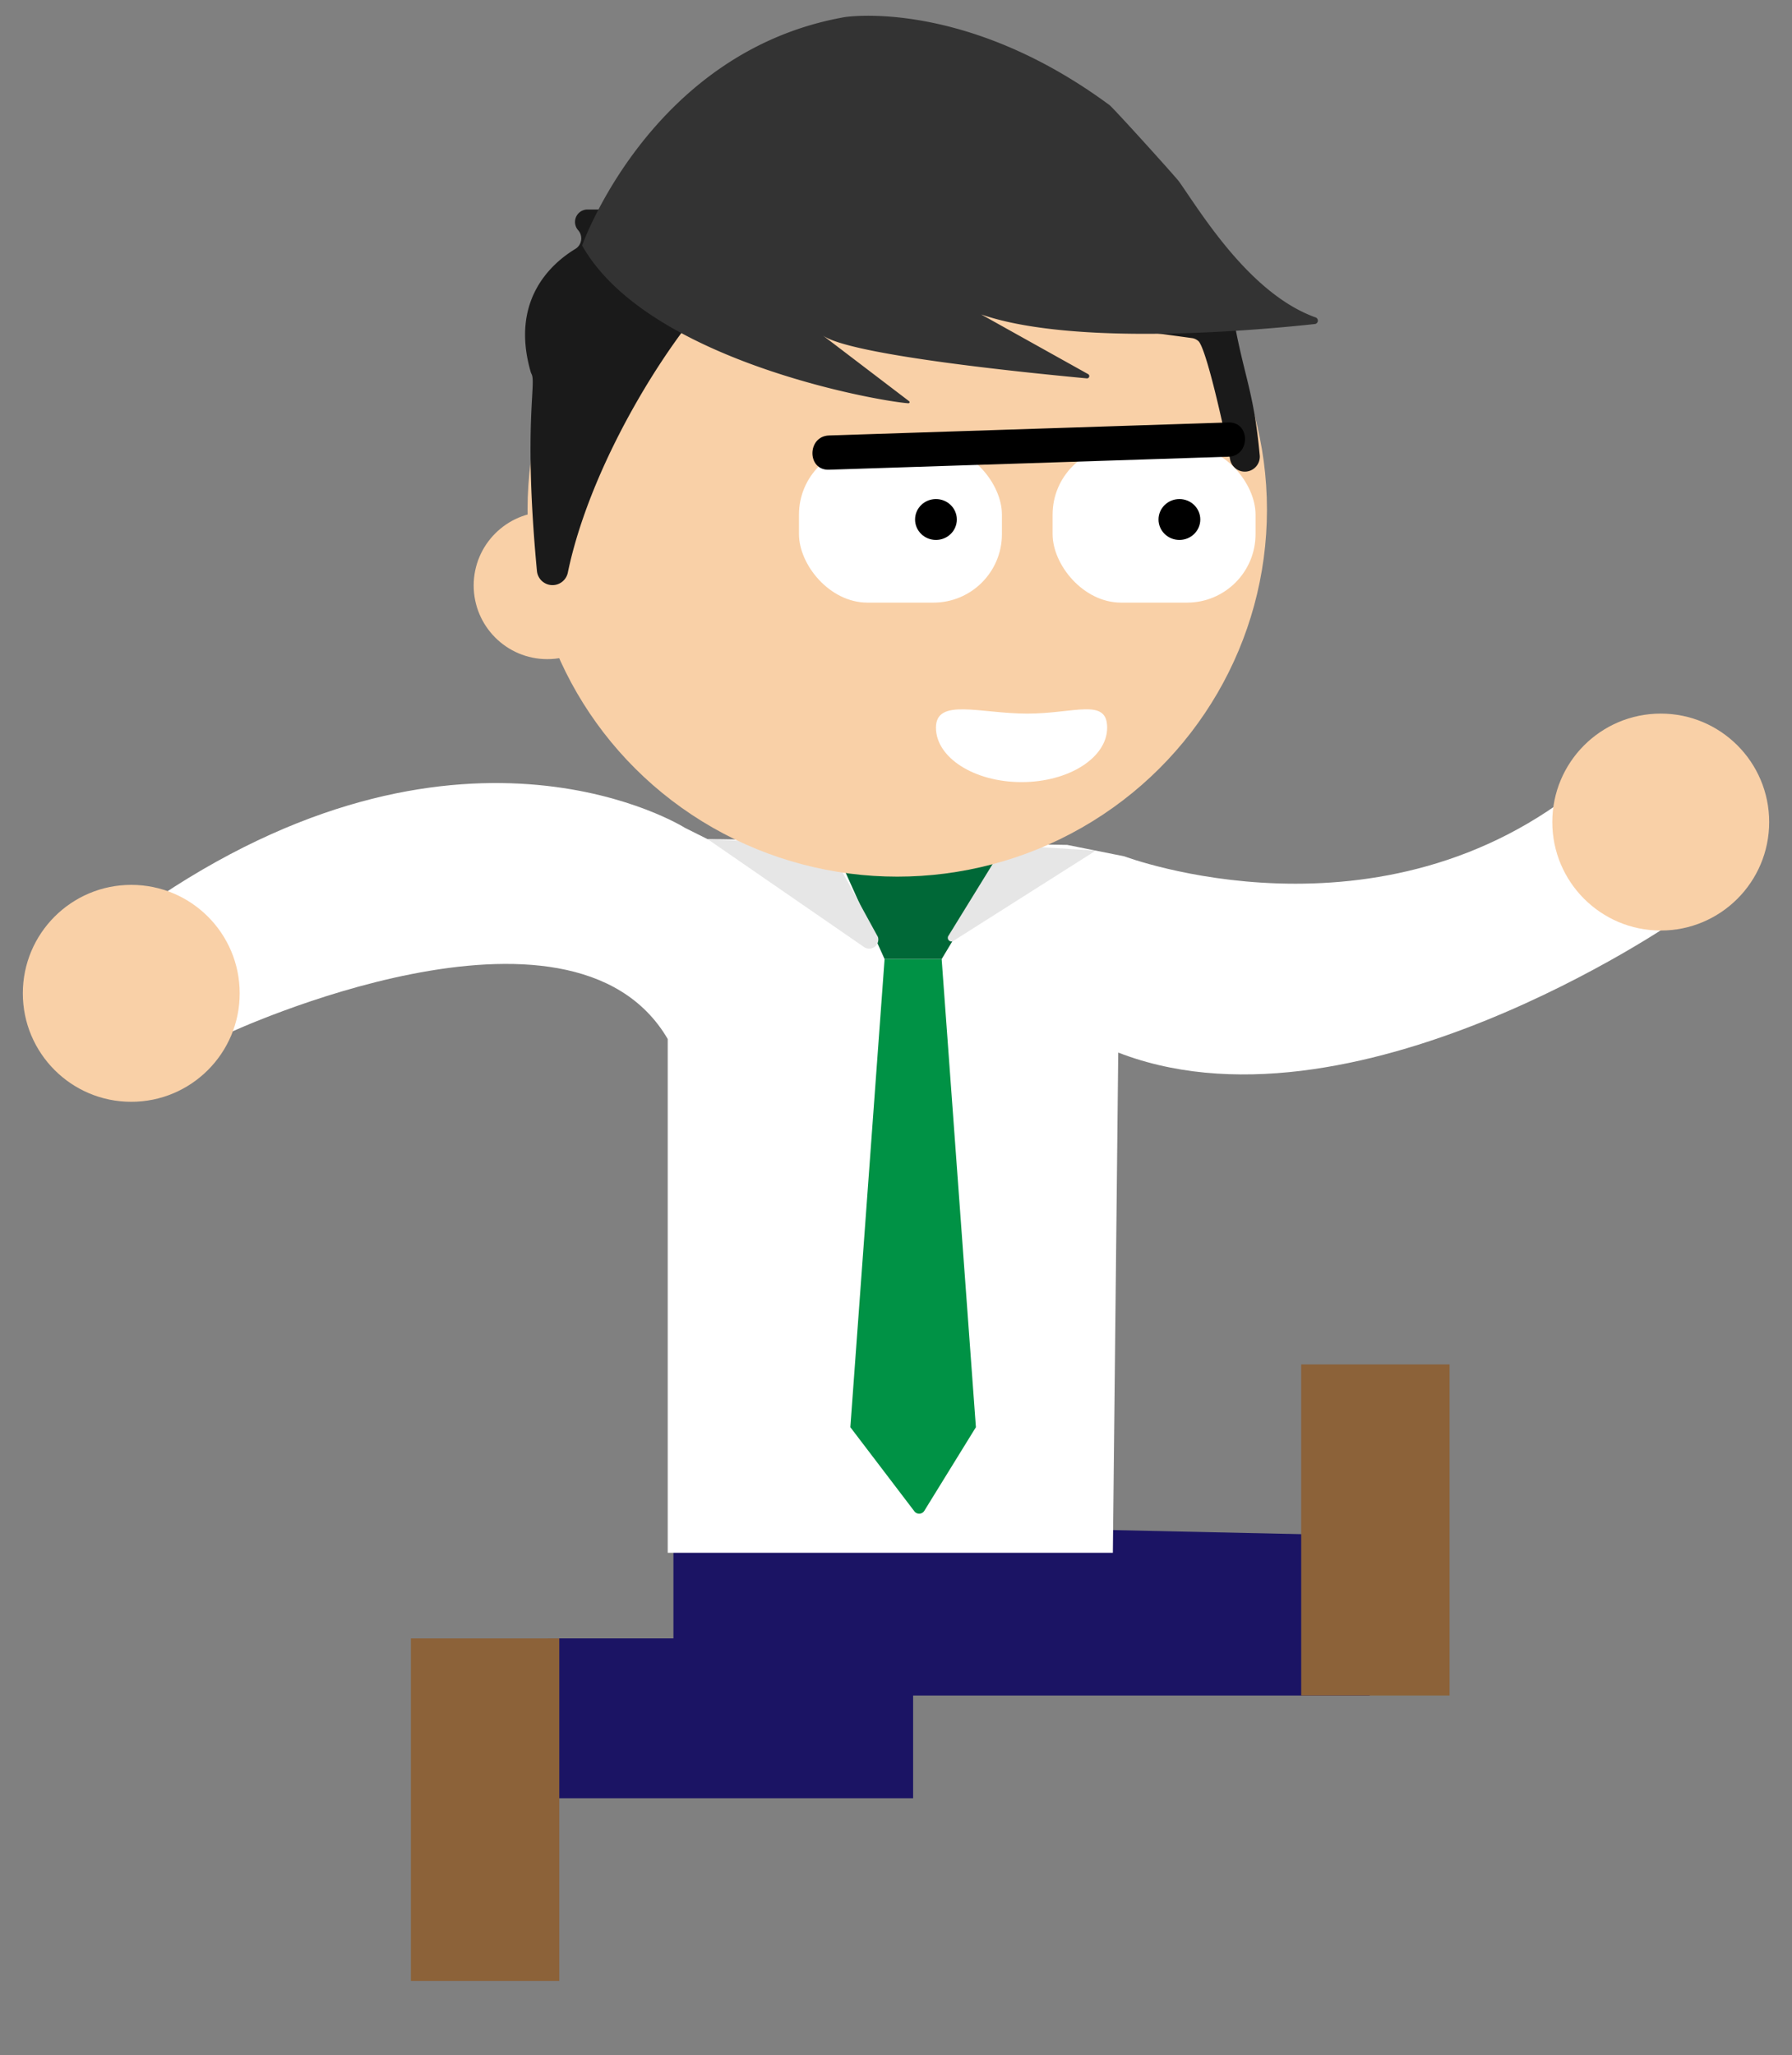 <svg height="180" viewBox="0 0 157 180" width="157" xmlns="http://www.w3.org/2000/svg"><rect x="0" y="0" width="157" height="180" fill="#808080" stroke="none"/><path d="m48 157.5v-14h11v-10l21 3v21z" fill="#1b1464"/><path d="m27.5 152h30v13h-30z" fill="#8c6239" transform="matrix(0 -1 1 0 -116 201)"/><path d="m120 134.5v14h-46v-15z" fill="#1b1464"/><path d="m106 127.5h29v13h-29z" fill="#8c6239" transform="matrix(0 -1 1 0 -13.5 254.5)"/><path d="m98 89.5-.5 46.5h-39v-45c-8.5-14.5-38.5-.5-38.5-.5l-6-12c27-18 46-6 46-6l2 1h1l30.5.5 5 1s22.5 8.5 40.5-6.5l8 12s-28.79 20-49.5 11.5" fill="#fff"/><circle cx="11.5" cy="87" fill="#f9d0a7" r="9.5"/><circle cx="145.5" cy="72" fill="#f9d0a7" r="9.5"/><path d="m72.99 74 4.51 10h5l6-10z" fill="#006837"/><path d="m77.5 84-3 41 5.59 7.34a.53.53 0 0 0 .88 0l4.53-7.34-3-41z" fill="#009245"/><path d="m72.5 74 4.42 8.07a.8.8 0 0 1 -1.17.91l-13.75-9.48z" fill="#e6e6e6"/><path d="m83.07 82 4.93-8 8 .5-12.49 7.92a.32.32 0 0 1 -.44-.42z" fill="#e6e6e6"/><ellipse cx="78.61" cy="44.64" fill="#f9d0a7" rx="32.39" ry="32.14"/><circle cx="47.95" cy="51.28" fill="#f9d0a7" r="6.45"/><path d="m97 63.73c0 2.63-3.36 4.77-7.5 4.77s-7.5-2.14-7.5-4.77 3.86-1.23 8-1.23 7-1.41 7 1.23z" fill="#fff"/><path d="m110.36 39.81c-.5-5.47-1.36-6.81-2.26-11.81a1.09 1.09 0 0 0 -.58-.78l-22.76-11.57a1 1 0 0 0 -.63-.11l-22.37 2.81h-10.3a1.09 1.09 0 0 0 -.81 1.81 1.08 1.08 0 0 1 -.24 1.64c-2 1.21-5.73 4.39-3.93 10.72a1.17 1.17 0 0 0 .09.24c.44.8-.73 4.45.47 17.23a1.37 1.37 0 0 0 2.71.15c2.11-10.14 9.64-21.74 14.07-25.72a1.06 1.06 0 0 1 .92-.23l39.75 5.43a1.08 1.08 0 0 1 .51.26c.54.51 1.72 5.17 2.76 10.3a1.31 1.31 0 0 0 2.6-.37z" fill="#1a1a1a"/><path d="m79.59 35.32c-2.59-.17-22.91-3.74-28.59-13.82 0 0 6-17 23-20 0 0 10.46-1.7 23.2 7.7.37.28 5.86 6.35 6.12 6.73 1.92 2.73 6.2 9.82 11.94 11.87a.3.3 0 0 1 -.06.58c-5 .54-21 2-29.24-.84l9.36 5.22a.2.2 0 0 1 -.1.38c-4.14-.39-20.88-2-23.17-3.79l7.6 5.79a.1.1 0 0 1 -.06.18z" fill="#333"/><rect fill="#fff" height="13.71" rx="6" width="17.78" x="92.22" y="39.07"/><rect fill="#fff" height="13.71" rx="6" width="17.78" x="70" y="39.07"/><ellipse cx="82" cy="45.5" rx="1.33" ry="1.29" stroke="#000" stroke-miterlimit="10"/><ellipse cx="103.33" cy="45.5" rx="1.33" ry="1.29" stroke="#000" stroke-miterlimit="10"/><path d="m107.63 37-35 1.14c-1.93.07-1.94 3.07 0 3l35-1.14c1.93-.06 1.93-3.06 0-3z"/></svg>